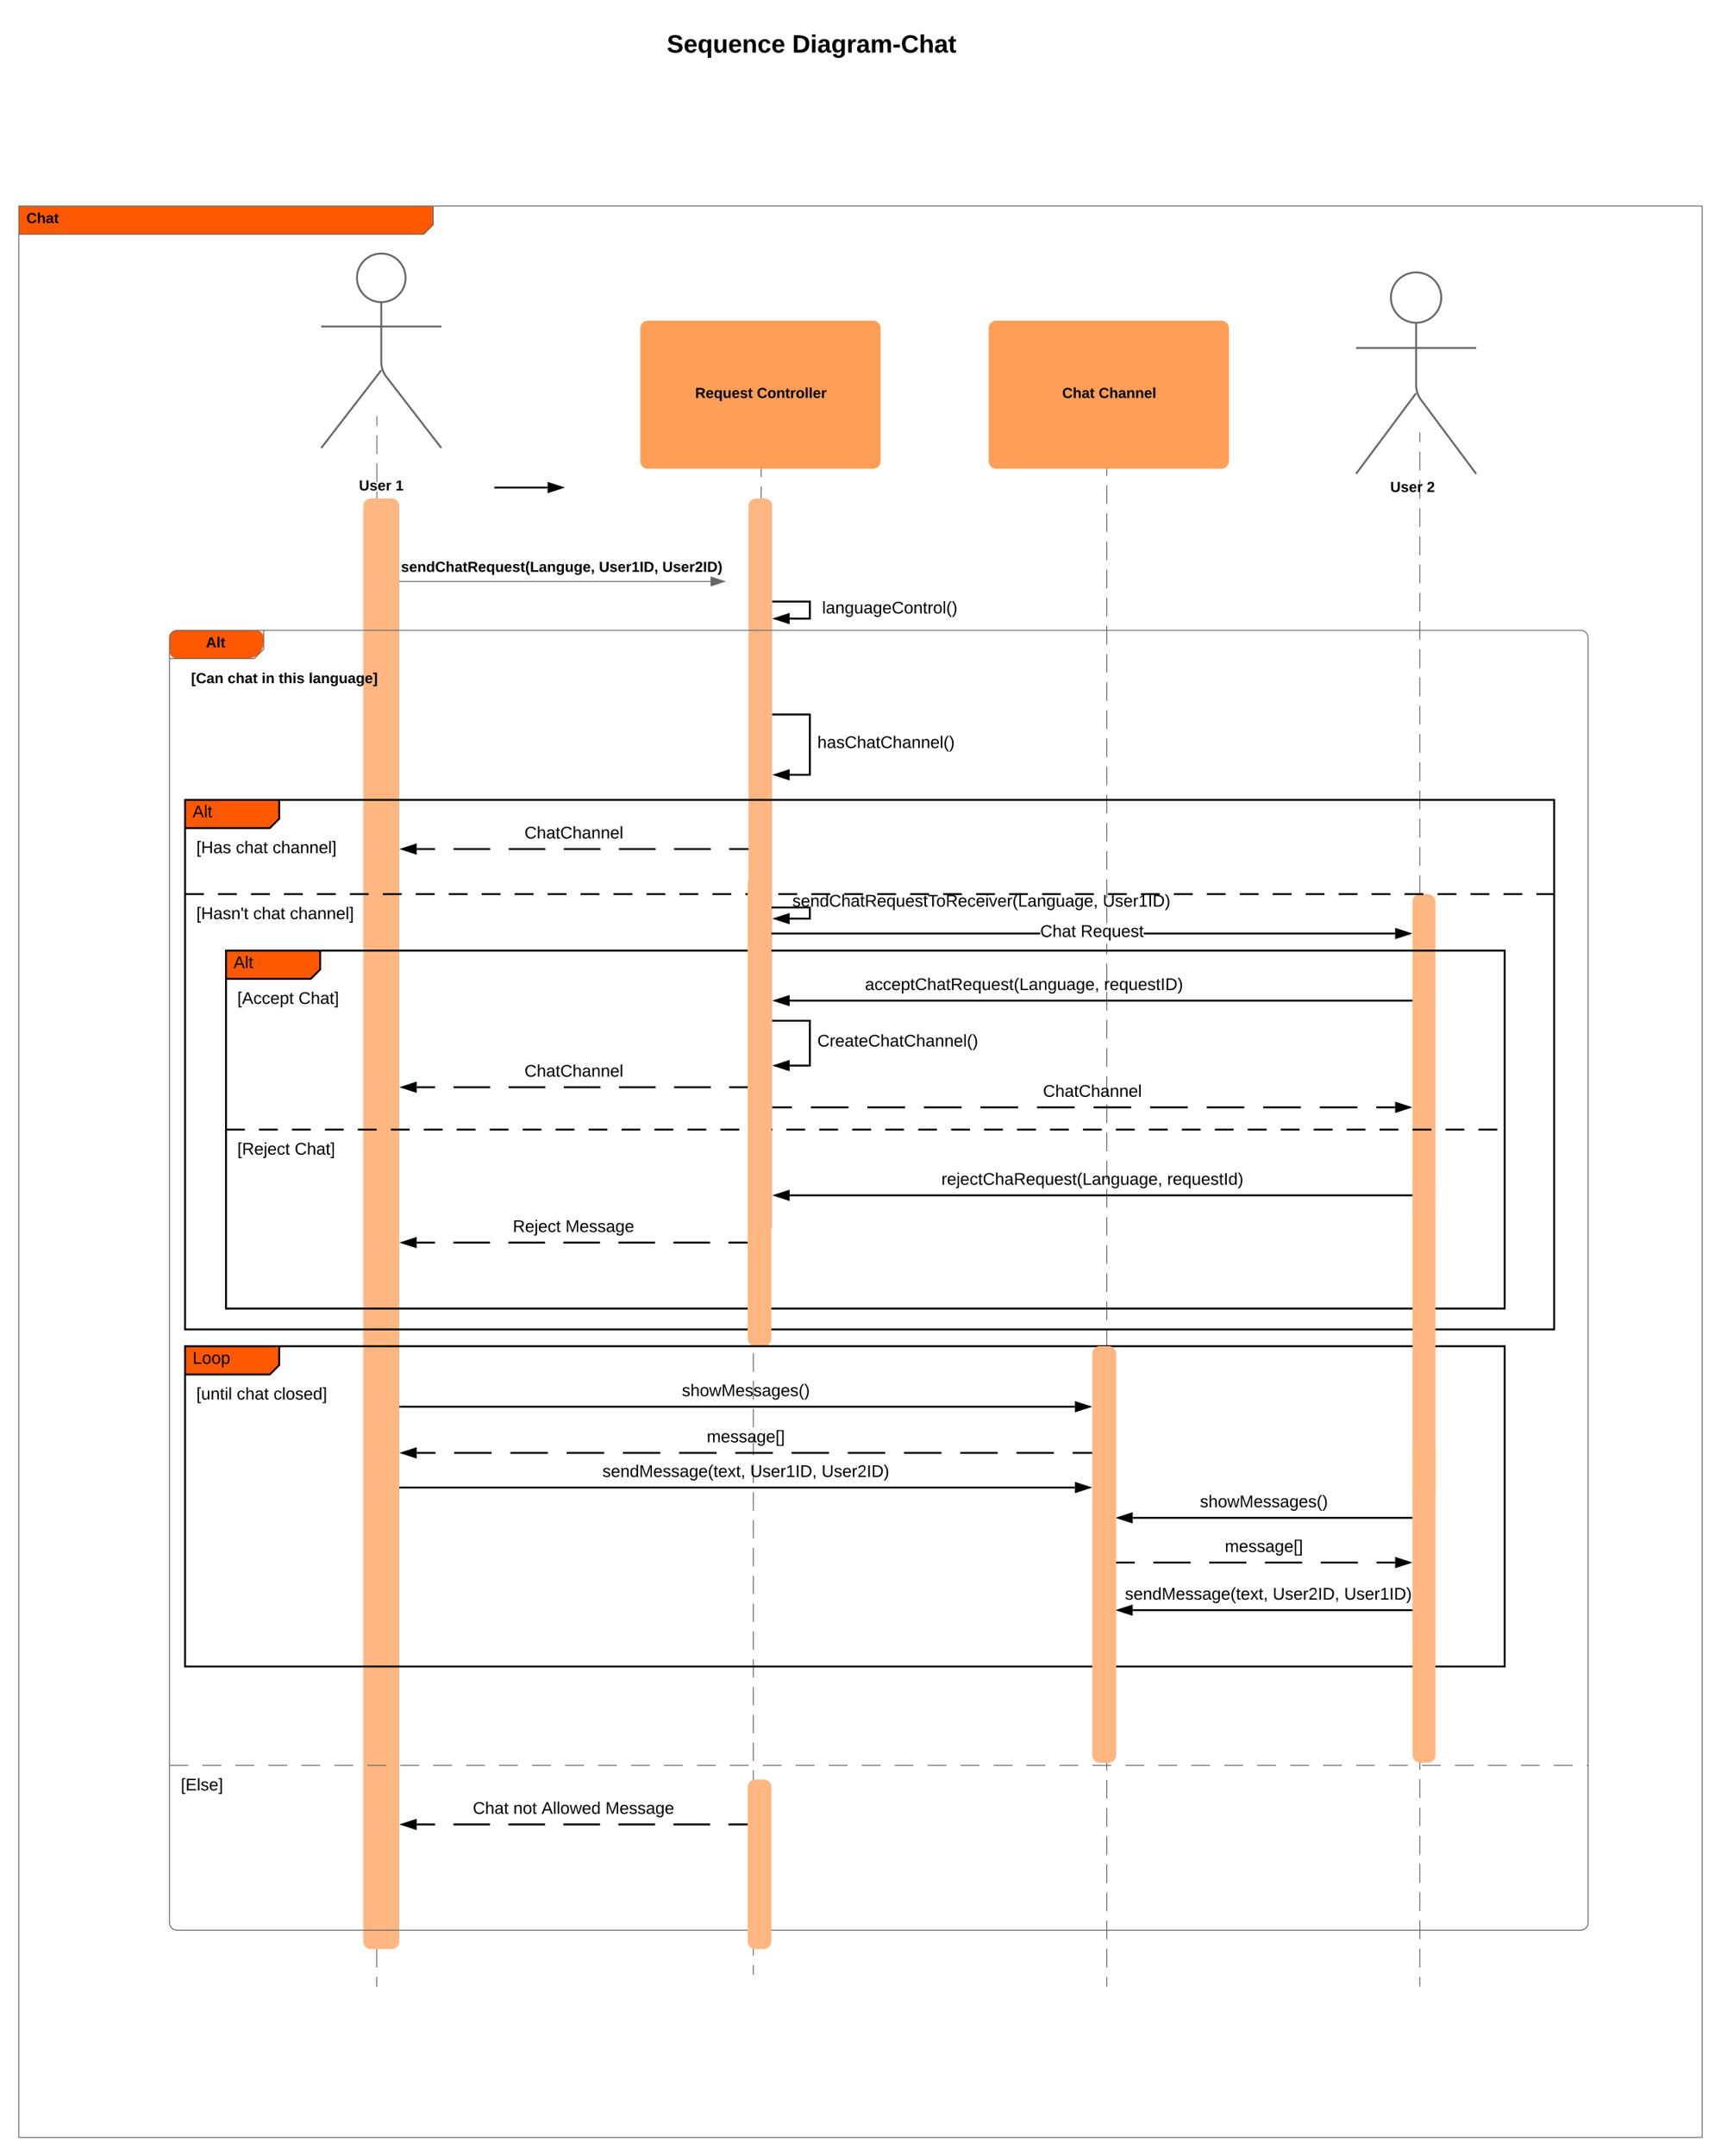 <svg xmlns="http://www.w3.org/2000/svg" xmlns:xlink="http://www.w3.org/1999/xlink" xmlns:lucid="lucid" width="1827.56" height="2289.17"><g transform="translate(-220 369.173)" lucid:page-tab-id="0_0"><path d="M0-1259.2h3676.8v3841.6H0z" fill="#fff"/><path d="M1727.74 90.25V1739.5" fill="none"/><path d="M1727.74 90.25v10m0 10v19.98m0 10v20m0 9.98v20m0 10v20m0 9.98v20m0 10v19.98m0 10v20m0 9.98v20m0 10v19.98m0 10v20m0 9.98v20m0 10v19.98m0 10v20m0 9.98v20m0 10v19.98m0 10v20m0 9.98v20m0 10V640m0 10v19.98m0 10v20m0 10v19.98m0 10v19.98m0 10v20m0 10v19.98m0 10v19.98m0 10v20m0 10v19.98m0 10v19.98m0 10v20m0 9.98v20m0 10v19.98m0 10v20m0 9.98v20m0 10v19.98m0 10v20m0 9.98v20m0 10v19.98m0 10v20m0 9.98v20m0 10v19.98m0 10v20m0 9.98v20m0 10v19.98m0 10v19.98m0 10v20m0 10v19.98m0 10v19.98m0 10v20m0 10v19.98m0 10v19.98m0 10v20m0 10v19.98m0 10v19.98m0 10v20m0 9.98v10M1727.74 90.26v-.5M1727.74 1739.5v.5" stroke="#666" fill="none"/><path d="M1395.75 1739.5h-1v-9.96h1zm0-19.92h-1v-19.92h1zm0-29.88h-1v-19.92h1zm0-29.88h-1v-19.92h1zm0-29.88h-1v-19.92h1zm0-29.88h-1v-19.92h1zm0-29.88h-1v-19.92h1zm0-29.88h-1v-19.92h1zm0-29.88h-1v-19.92h1zm0-29.88h-1v-19.92h1zm0-29.88h-1v-19.92h1zm0-29.88h-1v-19.92h1zm0-29.88h-1v-19.92h1zm0-29.88h-1v-19.92h1zm0-29.88h-1v-19.92h1zm0-29.88h-1v-19.92h1zm0-29.88h-1v-19.92h1zm0-29.88h-1v-19.92h1zm0-29.88h-1v-19.92h1zm0-29.88h-1v-19.92h1zm0-29.88h-1v-19.92h1zm0-29.88h-1v-19.92h1zm0-29.88h-1v-19.92h1zm0-29.88h-1v-19.92h1zm0-29.88h-1v-19.9h1zm0-29.87h-1v-19.92h1zm0-29.88h-1v-19.93h1zm0-29.9h-1v-19.9h1zm0-29.87h-1V892.9h1zm0-29.88h-1v-19.92h1zm0-29.88h-1v-19.92h1zm0-29.88h-1v-19.93h1zm0-29.9h-1v-19.9h1zm0-29.87h-1V743.5h1zm0-29.88h-1v-19.92h1zm0-29.88h-1v-19.92h1zm0-29.88h-1v-19.93h1zm0-29.9h-1v-11.23h1zm0-32.83h-1V594.1h1zm0-26.92h-1v-19.92h1zm0-29.88h-1v-19.92h1zm0-29.88h-1v-19.93h1zm0-29.9h-1v-19.9h1zm0-29.87h-1V444.7h1zm0-29.88h-1v-19.92h1zm0-29.88h-1v-19.92h1zm0-29.88h-1v-19.93h1zm0-29.9h-1v-19.9h1zm0-29.87h-1V295.3h1zm0-29.88h-1v-19.92h1zm0-29.88h-1v-19.92h1zm0-29.88h-1v-19.93h1zm0-29.9h-1v-19.9h1zm0-29.87h-1V145.9h1zm0-29.88h-1v-19.92h1zm0-29.88h-1V96.1h1z" fill="#666"/><path d="M1395.75 96.12h-1v-.5h1zM1395.75 1740h-1v-.5h1z" fill="#666"/><path d="M1028.26 68.35V895.1c0 1.37-1.12 2.5-2.5 2.5h-3.26c-1.38 0-2.5 1.1-2.5 2.5v826.73" fill="none"/><path d="M1028.26 68.35v9.84m0 9.83v19.68m0 9.86v19.68m0 9.84v19.7m0 9.83v19.7m0 9.84v19.68m0 9.84v19.7m0 9.83v19.67m0 9.85v19.68m0 9.84v19.7m0 9.83v19.68m0 9.84v19.68m0 9.84v19.7m0 9.83v19.68m0 9.84v19.7m0 9.83v19.68m0 9.85v19.68m0 9.85v19.7m0 9.83v19.68m0 9.85v19.7m0 9.83v19.7m0 9.83v19.68m0 9.85v19.67m0 9.84v19.7m0 9.84v19.68m0 9.84v19.7m0 9.83v19.67m0 9.85v19.68m0 9.84v9.85l-.73 1.75-1.77.74h-3.26l-1.77.72-.73 1.77v9.83m0 9.84v19.68m0 9.85v19.68m0 9.84v19.7m0 9.83v19.68m0 9.85v19.68m0 9.84v19.7m0 9.83v19.68m0 9.85v19.7m0 9.83v19.7m0 9.83v19.7m0 9.83v19.7m0 9.83v19.68m0 9.85v19.67m0 9.84v19.7m0 9.84v19.68m0 9.85v19.68m0 9.84v19.68m0 9.84v19.68m0 9.85v19.68m0 9.84v19.7m0 9.83v19.68m0 9.84v19.7m0 9.83v19.7m0 9.83v19.68m0 9.84v19.7m0 9.83v19.68m0 9.86v19.68m0 9.84v9.85M1028.26 68.36v-.5M1020 1726.8v.53" stroke="#666" fill="none"/><path d="M620.24 73.17v833.05c0 .06-.06.12-.12.12-.07 0-.12.05-.12.12v833.04" fill="none"/><path d="M620.24 73.17v9.92m0 9.9v19.84m0 9.92v19.84m0 9.9v19.85m0 9.9v19.85m0 9.92v19.83m0 9.92v19.83m0 9.92v19.83m0 9.92v19.83m0 9.92v19.84m0 9.9v19.85m0 9.93v19.83m0 9.92v19.83m0 9.93v19.83m0 9.92v19.83m0 9.93v19.84m0 9.9v19.85m0 9.9v19.85m0 9.92v19.82m0 9.92v19.83m0 9.92v19.82m0 9.92v19.84m0 9.9v19.85m0 9.9v19.85m0 9.92v19.83m0 9.92v19.83m0 9.92v19.83m0 9.92v19.84m0 9.9v9.92l-.04.08-.08.04-.1.03-.02.1v9.9m0 9.92v19.82m0 9.92v19.84m0 9.9v19.85m0 9.9v19.85m0 9.92v19.83m0 9.92v19.83m0 9.92v19.83m0 9.92v19.84m0 9.9v19.84m0 9.9v19.85m0 9.9v19.84m0 9.92v19.83m0 9.9v19.84m0 9.92v19.83m0 9.9v19.85m0 9.9v19.85m0 9.92v19.83m0 9.92v19.83m0 9.92v19.83m0 9.92v19.83m0 9.92v19.84m0 9.9v19.85m0 9.92v19.84m0 9.92v19.83m0 9.93v19.83m0 9.92v19.83m0 9.93v19.84m0 9.9v9.93M620.24 73.2v-.53M620 1739.5v.5" stroke="#666" fill="none"/><path d="M900-20.78c0-4.42 3.58-8 8-8h239.08c4.42 0 8 3.58 8 8v141.24c0 4.42-3.58 8-8 8H908c-4.42 0-8-3.58-8-8z" stroke="#000" stroke-opacity="0" fill="#ff9e56"/><use xlink:href="#a" transform="matrix(1,0,0,1,905,-23.778) translate(53.194 77.111)"/><use xlink:href="#b" transform="matrix(1,0,0,1,905,-23.778) translate(118.701 77.111)"/><path d="M240-150.47h440v20l-10 10H240z" fill="#fe5900"/><path d="M240-150.47h1787.56V1900H240z" stroke="#666" fill="none"/><path d="M680-150.47v20l-10 10H240" stroke="#666" fill="#fe5900"/><use xlink:href="#c" transform="matrix(1,0,0,1,248,-150.467) translate(0 18.111)"/><path d="M653.9-346.67c0-1.38 1.13-2.5 2.5-2.5h850.78c1.38 0 2.5 1.12 2.5 2.5v55.17c0 1.38-1.12 2.5-2.5 2.5H656.4c-1.37 0-2.5-1.12-2.5-2.5z" stroke="#000" stroke-opacity="0" stroke-width="2" fill="#fff" fill-opacity="0"/><use xlink:href="#d" transform="matrix(1,0,0,1,653.907,-349.173) translate(274.259 35.833)"/><use xlink:href="#e" transform="matrix(1,0,0,1,653.907,-349.173) translate(407.37 35.833)"/><path d="M1750.5-53.27c0 14.77-11.97 26.73-26.73 26.73s-26.73-11.96-26.73-26.73c0-14.76 11.97-26.73 26.73-26.73s26.73 11.97 26.73 26.73z" stroke="#666" stroke-width="2" fill-opacity="0"/><path d="M1660-72c0-4.42 3.58-8 8-8h111.54c4.42 0 8 3.58 8 8v197.85c0 4.42-3.58 8-8 8H1668c-4.42 0-8-3.58-8-8z" fill="none"/><path d="M1723.77-26.54V40.3c0 4.43 2.14 10.88 4.78 14.43l59 79.12m-63.78-85.54L1660 133.86M1660 .2h127.54" stroke="#666" stroke-width="2" fill="none"/><path d="M1600 128c0-4.42 3.58-8 8-8h224c4.42 0 8 3.58 8 8v44c0 4.42-3.58 8-8 8h-224c-4.42 0-8-3.58-8-8z" stroke="#000" stroke-opacity="0" fill="#fff" fill-opacity="0"/><use xlink:href="#f" transform="matrix(1,0,0,1,1605,125) translate(91.256 28.111)"/><use xlink:href="#g" transform="matrix(1,0,0,1,1605,125) translate(130.102 28.111)"/><path d="M642.53 248.12h332.04M642.55 248.12h-.52" stroke="#666" fill="none"/><path d="M989.34 248.12l-14.27 4.63v-9.27z" stroke="#666" fill="#666"/><use xlink:href="#h" transform="matrix(1,0,0,1,645.817,225.449) translate(0.005 12.444)"/><use xlink:href="#i" transform="matrix(1,0,0,1,645.817,225.449) translate(210.221 12.444)"/><use xlink:href="#j" transform="matrix(1,0,0,1,645.817,225.449) translate(277.542 12.444)"/><path d="M1014.84 168c0-4.42 3.58-8 8-8h9.16c4.42 0 8 3.58 8 8v764c0 4.42-3.58 8-8 8h-9.16c-4.42 0-8-3.58-8-8zM1720 588c0-4.42 3.58-8 8-8h8.33c4.4 0 8 3.58 8 8v326.15c0 4.42-3.6 8-8 8H1728c-4.42 0-8-3.58-8-8z" stroke="#000" stroke-opacity="0" fill="#ffb781"/><path d="M504.88 126.42c0-4.42 3.58-8 8-8h224c4.42 0 8 3.58 8 8v44c0 4.4-3.58 8-8 8h-224c-4.42 0-8-3.6-8-8z" stroke="#000" stroke-opacity="0" fill="#fff" fill-opacity="0"/><use xlink:href="#f" transform="matrix(1,0,0,1,509.878,123.416) translate(91.256 28.111)"/><use xlink:href="#k" transform="matrix(1,0,0,1,509.878,123.416) translate(130.102 28.111)"/><path d="M605.75 168c0-4.42 3.58-8 8-8H636c4.42 0 8 3.58 8 8v1524c0 4.42-3.58 8-8 8h-22.25c-4.42 0-8-3.58-8-8z" stroke="#000" stroke-opacity="0" fill="#ffb781"/><path d="M1041 269.47h39v18.06h-21.5" stroke="#000" stroke-width="2" fill="none"/><path d="M1041.03 270.47H1040v-2h1.03z"/><path d="M1043.24 287.53l14.26-4.64v9.27z" stroke="#000" stroke-width="2"/><use xlink:href="#l" transform="matrix(1,0,0,1,1088,267.699) translate(0 14.4)"/><use xlink:href="#m" transform="matrix(1,0,0,1,1088,267.699) translate(5 14.4)"/><path d="M1041 389.33h39v64.04h-21.5" stroke="#000" stroke-width="2" fill="none"/><path d="M1041.03 390.33H1040v-2h1.03z"/><path d="M1043.24 453.37l14.26-4.64V458z" stroke="#000" stroke-width="2"/><use xlink:href="#n" transform="matrix(1,0,0,1,1088,410.55) translate(0 14.4)"/><path d="M416.52 480h100v20l-10 10h-90z" fill="#fe5900"/><path d="M516.52 480v20l-10 10h-90" stroke="#000" stroke-width="2" fill="none"/><path d="M416.52 480H1870.4v562.15H416.52zM416.52 580h20m15 0h20m15 0h20m15 0h20m15 0h20m15 0h20m15 0h20m15 0h20m15 0h20m15 0h20m15 0h20m15 0h20m15 0h20m15 0h20m15 0h20m15 0h20m15 0h20m15 0h20m15 0h20m15 0h20m15 0h20m15 0h20m15 0h20m15 0h20m15 0h20m15 0h20m15 0h20m15 0h20m15 0h20m15 0h20m15 0h20m15 0h20m15 0h20m15 0h20m15 0h20m15 0h20m15 0h20m15 0h20m15 0h20m15 0h20m15 0h20m15 0h18.88" stroke="#000" stroke-width="2" fill="none"/><use xlink:href="#o" transform="matrix(1,0,0,1,424.521,480) translate(0 18.6)"/><use xlink:href="#p" transform="matrix(1,0,0,1,428.521,518) translate(0 18.6)"/><use xlink:href="#q" transform="matrix(1,0,0,1,428.521,518) translate(41.95 18.6)"/><use xlink:href="#r" transform="matrix(1,0,0,1,428.521,518) translate(80.95 18.6)"/><use xlink:href="#s" transform="matrix(1,0,0,1,428.521,588) translate(0 18.6)"/><use xlink:href="#t" transform="matrix(1,0,0,1,428.521,588) translate(60.35 18.6)"/><use xlink:href="#u" transform="matrix(1,0,0,1,428.521,588) translate(99.35 18.6)"/><path d="M1013.84 532.18H662.5" fill="none"/><path d="M1013.84 532.18h-19.52m-19.52 0h-39.04m-19.52 0H877.2m-19.5 0h-39.05m-19.52 0H760.1m-19.52 0h-39.04m-19.52 0H662.5" stroke="#000" stroke-width="2" fill="none"/><path d="M1014.84 533.18h-1.03v-2h1.04z"/><path d="M647.24 532.18l14.26-4.63v9.27z" stroke="#000" stroke-width="2"/><use xlink:href="#v" transform="matrix(1,0,0,1,776.994,506.583) translate(0 14.4)"/><path d="M1269.93-20.78c0-4.42 3.58-8 8-8H1517c4.43 0 8 3.58 8 8v141.24c0 4.42-3.57 8-8 8h-239.07c-4.42 0-8-3.58-8-8z" stroke="#000" stroke-opacity="0" fill="#ff9e56"/><use xlink:href="#w" transform="matrix(1,0,0,1,1274.926,-23.778) translate(73.028 77.111)"/><use xlink:href="#x" transform="matrix(1,0,0,1,1274.926,-23.778) translate(111.787 77.111)"/><path d="M1081 607.05h-22.5v-2h20.5v-9.8h-38.84v-2H1081z"/><path d="M1040.2 595.26h-1.04v-2h1.03zM1057.5 610.7l-14.26-4.65 14.26-4.63z"/><path d="M1058.5 612.07l-18.5-6.02 18.5-6zm-12.03-6.02l10.03 3.26v-6.5z"/><use xlink:href="#y" transform="matrix(1,0,0,1,1061.383,578.905) translate(0 14.4)"/><use xlink:href="#z" transform="matrix(1,0,0,1,1061.383,578.905) translate(329.65 14.4)"/><path d="M1719 693.1h-660.5" stroke="#000" stroke-width="2" fill="none"/><path d="M1720 694.1h-1.03v-2h1.03z"/><path d="M1043.24 693.1l14.26-4.64v9.27z" stroke="#000" stroke-width="2"/><use xlink:href="#A" transform="matrix(1,0,0,1,1138.561,667.495) translate(0 14.4)"/><use xlink:href="#B" transform="matrix(1,0,0,1,1138.561,667.495) translate(253.85 14.4)"/><path d="M460 640h100v20l-10 10h-90z" fill="#fe5900"/><path d="M560 640v20l-10 10h-90" stroke="#000" stroke-width="2" fill="none"/><path d="M460 640h1357.86v380H460zM460 830h20m15 0h20m15 0h20m15 0h20m15 0h20m15 0h20m15 0h20m15 0h20m15 0h20m15 0h20m15 0h20m15 0h20m15 0h20m15 0h20m15 0h20m15 0h20m15 0h20m15 0h20m15 0h20m15 0h20m15 0h20m15 0h20m15 0h20m15 0h20m15 0h20m15 0h20m15 0h20m15 0h20m15 0h20m15 0h20m15 0h20m15 0h20m15 0h20m15 0h20m15 0h20m15 0h20m15 0h20m15 0h20m15 0h20" stroke="#000" stroke-width="2" fill="none"/><use xlink:href="#o" transform="matrix(1,0,0,1,468,640) translate(0 18.6)"/><use xlink:href="#C" transform="matrix(1,0,0,1,472,678) translate(0 18.6)"/><use xlink:href="#D" transform="matrix(1,0,0,1,472,678) translate(65 18.6)"/><use xlink:href="#E" transform="matrix(1,0,0,1,472,838) translate(0 18.6)"/><use xlink:href="#F" transform="matrix(1,0,0,1,472,838) translate(60.9 18.6)"/><path d="M1041 714.44h39v47.62h-21.5" stroke="#000" stroke-width="2" fill="none"/><path d="M1041.03 715.44H1040v-2h1.03z"/><path d="M1043.24 762.06l14.26-4.64v9.27z" stroke="#000" stroke-width="2"/><use xlink:href="#G" transform="matrix(1,0,0,1,1088,727.449) translate(0 14.4)"/><path d="M1013.84 785.05H662.52" fill="none"/><path d="M1013.84 785.05h-19.52m-19.52 0h-39.04m-19.52 0H877.2m-19.5 0h-39.05m-19.52 0H760.1m-19.52 0h-39.04m-19.52 0h-19.5" stroke="#000" stroke-width="2" fill="none"/><path d="M1014.84 786.05h-1.03v-2h1.04z"/><path d="M647.24 785.05l14.27-4.64v9.28z" stroke="#000" stroke-width="2"/><use xlink:href="#v" transform="matrix(1,0,0,1,776.994,759.445) translate(0 14.4)"/><path d="M1041 806.4h660.5" fill="none"/><path d="M1041 806.4h20.02m20 0h40.04m20.02 0h40.03m20.02 0h40.03m20.02 0h40.03m20 0h40.04m20.02 0h40.03m20 0h40.03m20.02 0h40.03m20 0h40.04m20.02 0h40.03m20 0h20.03" stroke="#000" stroke-width="2" fill="none"/><path d="M1041.03 807.4H1040v-2h1.03z"/><path d="M1716.76 806.4l-14.26 4.63v-9.27z" stroke="#000" stroke-width="2"/><use xlink:href="#v" transform="matrix(1,0,0,1,1327.575,780.791) translate(0 14.4)"/><path d="M1014 568c0-4.42 3.58-8 8-8h9.16c4.42 0 8 3.58 8 8v484c0 4.42-3.58 8-8 8H1022c-4.42 0-8-3.58-8-8zM1720 888c0-4.42 3.58-8 8-8h8.33c4.4 0 8 3.58 8 8v326.15c0 4.42-3.6 8-8 8H1728c-4.42 0-8-3.58-8-8z" stroke="#000" stroke-opacity="0" fill="#ffb781"/><path d="M1719 899.82h-660.5" stroke="#000" stroke-width="2" fill="none"/><path d="M1720 900.82h-1.03v-2h1.03z"/><path d="M1043.24 899.82l14.26-4.63v9.26z" stroke="#000" stroke-width="2"/><use xlink:href="#H" transform="matrix(1,0,0,1,1219.675,874.221) translate(0 14.4)"/><use xlink:href="#I" transform="matrix(1,0,0,1,1219.675,874.221) translate(239.75 14.4)"/><path d="M1013 950H662.5" fill="none"/><path d="M1013 950h-19.47m-19.48 0H935.1m-19.46 0H876.7m-19.48 0h-38.94m-19.47 0h-38.94m-19.47 0h-38.95m-19.47 0H662.5" stroke="#000" stroke-width="2" fill="none"/><path d="M1014 951h-1.03v-2h1.03z"/><path d="M647.24 950l14.26-4.64v9.28z" stroke="#000" stroke-width="2"/><use xlink:href="#J" transform="matrix(1,0,0,1,764.576,924.4) translate(0 14.4)"/><use xlink:href="#K" transform="matrix(1,0,0,1,764.576,924.4) translate(55.9 14.4)"/><path d="M645 1124.22h716.5" stroke="#000" stroke-width="2" fill="none"/><path d="M645.03 1125.22H644v-2h1.03z"/><path d="M1376.76 1124.22l-14.26 4.64v-9.27z" stroke="#000" stroke-width="2"/><use xlink:href="#L" transform="matrix(1,0,0,1,944.101,1098.624) translate(0 14.4)"/><path d="M1379 1173.24H662.5" fill="none"/><path d="M1379 1173.24h-19.9m-19.9 0h-39.8m-19.9 0h-39.82m-19.9 0h-39.8m-19.9 0h-39.8m-19.92 0h-39.8m-19.9 0h-39.8m-19.9 0h-39.82m-19.9 0h-39.8m-19.9 0h-39.8m-19.92 0h-39.8m-19.9 0h-39.8m-19.9 0H662.5M1378.97 1173.24h1.03" stroke="#000" stroke-width="2" fill="none"/><path d="M647.24 1173.24l14.26-4.63v9.28z" stroke="#000" stroke-width="2"/><use xlink:href="#M" transform="matrix(1,0,0,1,970.526,1147.641) translate(0 14.4)"/><path d="M645 1210h716.5" stroke="#000" stroke-width="2" fill="none"/><path d="M645.03 1211H644v-2h1.03z"/><path d="M1376.76 1210l-14.26 4.64v-9.27z" stroke="#000" stroke-width="2"/><use xlink:href="#N" transform="matrix(1,0,0,1,859.726,1184.403) translate(0 14.4)"/><use xlink:href="#O" transform="matrix(1,0,0,1,859.726,1184.403) translate(156.9 14.4)"/><use xlink:href="#P" transform="matrix(1,0,0,1,859.726,1184.403) translate(232.75 14.4)"/><path d="M416.52 1060h100v20l-10 10h-90z" fill="#fe5900"/><path d="M416.52 1060h1401.34v340H416.52z" stroke="#000" stroke-width="2" fill="none"/><path d="M516.52 1060v20l-10 10h-90" stroke="#000" stroke-width="2" fill="#fe5900"/><use xlink:href="#Q" transform="matrix(1,0,0,1,424.521,1060) translate(0 18.6)"/><use xlink:href="#R" transform="matrix(1,0,0,1,428.521,1098) translate(0 18.6)"/><use xlink:href="#q" transform="matrix(1,0,0,1,428.521,1098) translate(42.9 18.6)"/><use xlink:href="#S" transform="matrix(1,0,0,1,428.521,1098) translate(81.9 18.6)"/><path d="M1720 1045.85c0-4.42 3.58-8 8-8h8.33c4.4 0 8 3.58 8 8V1372c0 4.42-3.6 8-8 8H1728c-4.42 0-8-3.58-8-8z" stroke="#000" stroke-opacity="0" fill="#ffb781"/><path d="M400 308c0-4.42 3.58-8 8-8h84c4.42 0 8 3.58 8 8v4.93c0 3.9-2.24 9.3-5 12.07-2.76 2.76-8.17 5-12.07 5H408c-4.42 0-8-3.58-8-8z" fill="#fe5900"/><path d="M500 300v20l-10 10h-90" stroke="#666" fill="none"/><path d="M400 308c0-4.42 3.58-8 8-8h1490.42c4.4 0 8 3.58 8 8v1364c0 4.42-3.6 8-8 8H408c-4.42 0-8-3.58-8-8zM400 1505h20m15 0h20m15 0h20m15 0h20m15 0h20m15 0h20m15 0h20m15 0h20m15 0h20m15 0h20m15 0h20m15 0h20m15 0h20m15 0h20m15 0h20m15 0h20m15 0h20m15 0h20m15 0h20m15 0h20m15 0h20m15 0h20m15 0h20m15 0h20m15 0h20m15 0h20m15 0h20m15 0h20m15 0h20m15 0h20m15 0h20m15 0h20m15 0h20m15 0h20m15 0h20m15 0h20m15 0h20m15 0h20m15 0h20m15 0h20m15 0h20m15 0h20m15 0h20m15 0h1.42" stroke="#666" fill="none"/><use xlink:href="#T" transform="matrix(1,0,0,1,408,300) translate(30.673 18.111)"/><use xlink:href="#U" transform="matrix(1,0,0,1,412,338) translate(10.898 18.111)"/><use xlink:href="#V" transform="matrix(1,0,0,1,412,338) translate(49.657 18.111)"/><use xlink:href="#W" transform="matrix(1,0,0,1,412,338) translate(85.867 18.111)"/><use xlink:href="#X" transform="matrix(1,0,0,1,412,338) translate(103.972 18.111)"/><use xlink:href="#Y" transform="matrix(1,0,0,1,412,338) translate(135.861 18.111)"/><use xlink:href="#Z" transform="matrix(1,0,0,1,412,1513) translate(0 18.6)"/><path d="M1719 1242.17h-296.17" stroke="#000" stroke-width="2" fill="none"/><path d="M1720 1243.17h-1.03v-2h1.03z"/><path d="M1407.56 1242.17l14.27-4.64v9.28z" stroke="#000" stroke-width="2"/><use xlink:href="#L" transform="matrix(1,0,0,1,1494.263,1216.57) translate(0 14.4)"/><path d="M1405.33 1289.65h296.17" fill="none"/><path d="M1405.33 1289.65h19.74m19.75 0h39.5m19.73 0h39.5m19.73 0h39.5m19.74 0h39.5m19.73 0h19.75M1405.35 1289.65h-1.02" stroke="#000" stroke-width="2" fill="none"/><path d="M1716.76 1289.65l-14.26 4.64V1285z" stroke="#000" stroke-width="2"/><g><use xlink:href="#M" transform="matrix(1,0,0,1,1520.688,1264.055) translate(0 14.4)"/></g><path d="M1719 1340.2h-296.17" stroke="#000" stroke-width="2" fill="none"/><path d="M1720 1341.2h-1.03v-2h1.03z"/><path d="M1407.56 1340.2l14.27-4.63v9.27z" stroke="#000" stroke-width="2"/><g><use xlink:href="#N" transform="matrix(1,0,0,1,1414.637,1314.603) translate(0 14.4)"/><use xlink:href="#aa" transform="matrix(1,0,0,1,1414.637,1314.603) translate(156.9 14.4)"/><use xlink:href="#z" transform="matrix(1,0,0,1,1414.637,1314.603) translate(232.75 14.4)"/></g><path d="M1720 1168c0-4.42 3.58-8 8-8h8.33c4.4 0 8 3.58 8 8v326.15c0 4.42-3.6 8-8 8H1728c-4.42 0-8-3.58-8-8zM1014 1528c0-4.42 3.58-8 8-8h9.16c4.42 0 8 3.58 8 8v164c0 4.42-3.58 8-8 8H1022c-4.42 0-8-3.58-8-8zM1380 1068c0-4.42 3.58-8 8-8h9.16c4.42 0 8 3.58 8 8v426.15c0 4.42-3.58 8-8 8H1388c-4.42 0-8-3.58-8-8z" stroke="#000" stroke-opacity="0" fill="#ffb781"/><path d="M1013 1567.67H662.5" fill="none"/><path d="M1013 1567.67h-19.47m-19.48 0H935.1m-19.46 0H876.7m-19.48 0h-38.94m-19.47 0h-38.94m-19.47 0h-38.95m-19.47 0H662.5" stroke="#000" stroke-width="2" fill="none"/><path d="M1014 1568.67h-1.03v-2h1.03z"/><path d="M647.24 1567.67l14.27-4.64v9.28z" stroke="#000" stroke-width="2"/><g><use xlink:href="#ab" transform="matrix(1,0,0,1,722.126,1542.07) translate(0 14.4)"/><use xlink:href="#ac" transform="matrix(1,0,0,1,722.126,1542.07) translate(42.95 14.4)"/><use xlink:href="#ad" transform="matrix(1,0,0,1,722.126,1542.07) translate(72.95 14.4)"/><use xlink:href="#K" transform="matrix(1,0,0,1,722.126,1542.07) translate(140.8 14.4)"/></g><path d="M650.7-74.2c0 14.26-11.57 25.8-25.82 25.8-14.26 0-25.8-11.54-25.8-25.8 0-14.25 11.54-25.8 25.8-25.8 14.25 0 25.8 11.55 25.8 25.8z" stroke="#666" stroke-width="2" fill-opacity="0"/><path d="M561.1-92c0-4.42 3.6-8 8-8h111.55c4.42 0 8 3.58 8 8V98.46c0 4.42-3.58 8-8 8H569.1c-4.4 0-8-3.58-8-8z" fill="none"/><path d="M624.88-48.4v64.27c0 4.42 2.2 10.84 4.9 14.34l58.87 76.26m-63.77-82.6l-63.77 82.6m0-129.04h127.55" stroke="#666" stroke-width="2" fill="none"/><path d="M745.88 148.42h55.62" stroke="#000" stroke-width="2" fill="none"/><path d="M745.9 149.42h-1.02v-2h1.02z"/><path d="M816.76 148.42l-14.26 4.63v-9.27z" stroke="#000" stroke-width="2"/><path d="M1324.63 622.87h-284.47v-2h284.47zm376.87 0h-266.97v-2h266.97z"/><path d="M1040.2 622.87h-1.04v-2h1.03zM1716.76 621.87l-14.26 4.63v-9.27z"/><path d="M1720 621.87l-18.5 6v-12.02zm-16.5 3.25l10.03-3.25-10.03-3.26z"/><g><use xlink:href="#ab" transform="matrix(1,0,0,1,1324.631,611.065) translate(0 14.4)"/><use xlink:href="#ae" transform="matrix(1,0,0,1,1324.631,611.065) translate(42.95 14.4)"/></g><path d="M1380 1068c0-4.42 3.58-8 8-8h9.16c4.42 0 8 3.58 8 8v426.15c0 4.42-3.58 8-8 8H1388c-4.42 0-8-3.58-8-8z" stroke="#000" stroke-opacity="0" fill="#ffb781"/><defs><path d="M240-174c0 40-23 61-54 70L253 0h-59l-57-94H76V0H24v-248c93 4 217-23 216 74zM76-134c48-2 112 12 112-38 0-48-66-32-112-35v73" id="af"/><path d="M185-48c-13 30-37 53-82 52C43 2 14-33 14-96s30-98 90-98c62 0 83 45 84 108H66c0 31 8 55 39 56 18 0 30-7 34-22zm-45-69c5-46-57-63-70-21-2 6-4 13-4 21h74" id="ag"/><path d="M84 4C32 4 15-41 15-95c0-55 18-99 73-99 29 0 47 12 58 34l2-30h48l-1 265h-49V-32C136-9 114 4 84 4zm21-34c32 0 41-29 41-66 0-36-9-64-40-64-33 0-39 30-40 65 0 43 13 65 39 65" id="ah"/><path d="M85 4C-2 5 27-109 22-190h50c7 57-23 150 33 157 60-5 35-97 40-157h50l1 190h-47c-2-12 1-28-3-38-12 25-28 42-61 42" id="ai"/><path d="M137-138c1-29-70-34-71-4 15 46 118 7 119 86 1 83-164 76-172 9l43-7c4 19 20 25 44 25 33 8 57-30 24-41C81-84 22-81 20-136c-2-80 154-74 161-7" id="aj"/><path d="M115-3C79 11 28 4 28-45v-112H4v-33h27l15-45h31v45h36v33H77v99c-1 23 16 31 38 25v30" id="ak"/><g id="a"><use transform="matrix(0.043,0,0,0.043,0,0)" xlink:href="#af"/><use transform="matrix(0.043,0,0,0.043,11.191,0)" xlink:href="#ag"/><use transform="matrix(0.043,0,0,0.043,19.833,0)" xlink:href="#ah"/><use transform="matrix(0.043,0,0,0.043,29.296,0)" xlink:href="#ai"/><use transform="matrix(0.043,0,0,0.043,38.759,0)" xlink:href="#ag"/><use transform="matrix(0.043,0,0,0.043,47.401,0)" xlink:href="#aj"/><use transform="matrix(0.043,0,0,0.043,56.043,0)" xlink:href="#ak"/></g><path d="M67-125c0 53 21 87 73 88 37 1 54-22 65-47l45 17C233-25 199 4 140 4 58 4 20-42 15-125 8-235 124-281 211-232c18 10 29 29 36 50l-46 12c-8-25-30-41-62-41-52 0-71 34-72 86" id="al"/><path d="M110-194c64 0 96 36 96 99 0 64-35 99-97 99-61 0-95-36-95-99 0-62 34-99 96-99zm-1 164c35 0 45-28 45-65 0-40-10-65-43-65-34 0-45 26-45 65 0 36 10 65 43 65" id="am"/><path d="M135-194c87-1 58 113 63 194h-50c-7-57 23-157-34-157-59 0-34 97-39 157H25l-1-190h47c2 12-1 28 3 38 12-26 28-41 61-42" id="an"/><path d="M135-150c-39-12-60 13-60 57V0H25l-1-190h47c2 13-1 29 3 40 6-28 27-53 61-41v41" id="ao"/><path d="M25 0v-261h50V0H25" id="ap"/><g id="b"><use transform="matrix(0.043,0,0,0.043,0,0)" xlink:href="#al"/><use transform="matrix(0.043,0,0,0.043,11.191,0)" xlink:href="#am"/><use transform="matrix(0.043,0,0,0.043,20.654,0)" xlink:href="#an"/><use transform="matrix(0.043,0,0,0.043,30.117,0)" xlink:href="#ak"/><use transform="matrix(0.043,0,0,0.043,35.259,0)" xlink:href="#ao"/><use transform="matrix(0.043,0,0,0.043,41.309,0)" xlink:href="#am"/><use transform="matrix(0.043,0,0,0.043,50.772,0)" xlink:href="#ap"/><use transform="matrix(0.043,0,0,0.043,55.093,0)" xlink:href="#ap"/><use transform="matrix(0.043,0,0,0.043,59.414,0)" xlink:href="#ag"/><use transform="matrix(0.043,0,0,0.043,68.056,0)" xlink:href="#ao"/></g><path d="M114-157C55-157 80-60 75 0H25v-261h50l-1 109c12-26 28-41 61-42 86-1 58 113 63 194h-50c-7-57 23-157-34-157" id="aq"/><path d="M133-34C117-15 103 5 69 4 32 3 11-16 11-54c-1-60 55-63 116-61 1-26-3-47-28-47-18 1-26 9-28 27l-52-2c7-38 36-58 82-57s74 22 75 68l1 82c-1 14 12 18 25 15v27c-30 8-71 5-69-32zm-48 3c29 0 43-24 42-57-32 0-66-3-65 30 0 17 8 27 23 27" id="ar"/><g id="c"><use transform="matrix(0.043,0,0,0.043,0,0)" xlink:href="#al"/><use transform="matrix(0.043,0,0,0.043,11.191,0)" xlink:href="#aq"/><use transform="matrix(0.043,0,0,0.043,20.654,0)" xlink:href="#ar"/><use transform="matrix(0.043,0,0,0.043,29.296,0)" xlink:href="#ak"/></g><path d="M169-182c-1-43-94-46-97-3 18 66 151 10 154 114 3 95-165 93-204 36-6-8-10-19-12-30l50-8c3 46 112 56 116 5-17-69-150-10-154-114-4-87 153-88 188-35 5 8 8 18 10 28" id="as"/><path d="M190-63c-7 42-38 67-86 67-59 0-84-38-90-98-12-110 154-137 174-36l-49 2c-2-19-15-32-35-32-30 0-35 28-38 64-6 74 65 87 74 30" id="at"/><g id="d"><use transform="matrix(0.074,0,0,0.074,0,0)" xlink:href="#as"/><use transform="matrix(0.074,0,0,0.074,17.778,0)" xlink:href="#ag"/><use transform="matrix(0.074,0,0,0.074,32.593,0)" xlink:href="#ah"/><use transform="matrix(0.074,0,0,0.074,48.815,0)" xlink:href="#ai"/><use transform="matrix(0.074,0,0,0.074,65.037,0)" xlink:href="#ag"/><use transform="matrix(0.074,0,0,0.074,79.852,0)" xlink:href="#an"/><use transform="matrix(0.074,0,0,0.074,96.074,0)" xlink:href="#at"/><use transform="matrix(0.074,0,0,0.074,110.889,0)" xlink:href="#ag"/></g><path d="M24-248c120-7 223 5 221 122C244-46 201 0 124 0H24v-248zM76-40c74 7 117-18 117-86 0-67-45-88-117-82v168" id="au"/><path d="M25-224v-37h50v37H25zM25 0v-190h50V0H25" id="av"/><path d="M195-6C206 82 75 100 31 46c-4-6-6-13-8-21l49-6c3 16 16 24 34 25 40 0 42-37 40-79-11 22-30 35-61 35-53 0-70-43-70-97 0-56 18-96 73-97 30 0 46 14 59 34l2-30h47zm-90-29c32 0 41-27 41-63 0-35-9-62-40-62-32 0-39 29-40 63 0 36 9 62 39 62" id="aw"/><path d="M220-157c-53 9-28 100-34 157h-49v-107c1-27-5-49-29-50C55-147 81-57 75 0H25l-1-190h47c2 12-1 28 3 38 10-53 101-56 108 0 13-22 24-43 59-42 82 1 51 116 57 194h-49v-107c-1-25-5-48-29-50" id="ax"/><path d="M14-72v-43h91v43H14" id="ay"/><g id="e"><use transform="matrix(0.074,0,0,0.074,0,0)" xlink:href="#au"/><use transform="matrix(0.074,0,0,0.074,19.185,0)" xlink:href="#av"/><use transform="matrix(0.074,0,0,0.074,26.593,0)" xlink:href="#ar"/><use transform="matrix(0.074,0,0,0.074,41.407,0)" xlink:href="#aw"/><use transform="matrix(0.074,0,0,0.074,57.63,0)" xlink:href="#ao"/><use transform="matrix(0.074,0,0,0.074,68,0)" xlink:href="#ar"/><use transform="matrix(0.074,0,0,0.074,82.815,0)" xlink:href="#ax"/><use transform="matrix(0.074,0,0,0.074,106.519,0)" xlink:href="#ay"/><use transform="matrix(0.074,0,0,0.074,115.333,0)" xlink:href="#al"/><use transform="matrix(0.074,0,0,0.074,134.519,0)" xlink:href="#aq"/><use transform="matrix(0.074,0,0,0.074,150.741,0)" xlink:href="#ar"/><use transform="matrix(0.074,0,0,0.074,165.556,0)" xlink:href="#ak"/></g><path d="M238-95c0 69-44 99-111 99C63 4 22-25 22-93v-155h51v151c-1 38 19 59 55 60 90 1 49-130 58-211h52v153" id="az"/><g id="f"><use transform="matrix(0.043,0,0,0.043,0,0)" xlink:href="#az"/><use transform="matrix(0.043,0,0,0.043,11.191,0)" xlink:href="#aj"/><use transform="matrix(0.043,0,0,0.043,19.833,0)" xlink:href="#ag"/><use transform="matrix(0.043,0,0,0.043,28.475,0)" xlink:href="#ao"/></g><path d="M182-182c0 78-84 86-111 141h115V0H12c-6-101 99-100 120-180 1-22-12-31-33-32-23 0-32 14-35 34l-49-3c5-45 32-70 84-70 51 0 83 22 83 69" id="aA"/><use transform="matrix(0.043,0,0,0.043,0,0)" xlink:href="#aA" id="g"/><path d="M88-194c31-1 46 15 58 34l-1-101h50l1 261h-48c-2-10 0-23-3-31C134-8 116 4 84 4 32 4 16-41 15-95c0-56 19-97 73-99zm17 164c33 0 40-30 41-66 1-37-9-64-41-64s-38 30-39 65c0 43 13 65 39 65" id="aB"/><path d="M67-93c0 74 22 123 53 168H70C40 30 18-18 18-93s22-123 52-168h50c-32 44-53 94-53 168" id="aC"/><path d="M24 0v-248h52v208h133V0H24" id="aD"/><path d="M76-54c-1 42 2 86-19 110H24C36 42 46 24 48 0H25v-54h51" id="aE"/><g id="h"><use transform="matrix(0.043,0,0,0.043,0,0)" xlink:href="#aj"/><use transform="matrix(0.043,0,0,0.043,8.642,0)" xlink:href="#ag"/><use transform="matrix(0.043,0,0,0.043,17.284,0)" xlink:href="#an"/><use transform="matrix(0.043,0,0,0.043,26.747,0)" xlink:href="#aB"/><use transform="matrix(0.043,0,0,0.043,36.21,0)" xlink:href="#al"/><use transform="matrix(0.043,0,0,0.043,47.401,0)" xlink:href="#aq"/><use transform="matrix(0.043,0,0,0.043,56.864,0)" xlink:href="#ar"/><use transform="matrix(0.043,0,0,0.043,65.506,0)" xlink:href="#ak"/><use transform="matrix(0.043,0,0,0.043,70.648,0)" xlink:href="#af"/><use transform="matrix(0.043,0,0,0.043,81.84,0)" xlink:href="#ag"/><use transform="matrix(0.043,0,0,0.043,90.481,0)" xlink:href="#ah"/><use transform="matrix(0.043,0,0,0.043,99.944,0)" xlink:href="#ai"/><use transform="matrix(0.043,0,0,0.043,109.407,0)" xlink:href="#ag"/><use transform="matrix(0.043,0,0,0.043,118.049,0)" xlink:href="#aj"/><use transform="matrix(0.043,0,0,0.043,126.691,0)" xlink:href="#ak"/><use transform="matrix(0.043,0,0,0.043,131.833,0)" xlink:href="#aC"/><use transform="matrix(0.043,0,0,0.043,136.975,0)" xlink:href="#aD"/><use transform="matrix(0.043,0,0,0.043,146.438,0)" xlink:href="#ar"/><use transform="matrix(0.043,0,0,0.043,155.08,0)" xlink:href="#an"/><use transform="matrix(0.043,0,0,0.043,164.543,0)" xlink:href="#aw"/><use transform="matrix(0.043,0,0,0.043,174.006,0)" xlink:href="#ai"/><use transform="matrix(0.043,0,0,0.043,183.469,0)" xlink:href="#aw"/><use transform="matrix(0.043,0,0,0.043,192.932,0)" xlink:href="#ag"/><use transform="matrix(0.043,0,0,0.043,201.574,0)" xlink:href="#aE"/></g><path d="M23 0v-37h61v-169l-59 37v-38l62-41h46v211h57V0H23" id="aF"/><path d="M24 0v-248h52V0H24" id="aG"/><g id="i"><use transform="matrix(0.043,0,0,0.043,0,0)" xlink:href="#az"/><use transform="matrix(0.043,0,0,0.043,11.191,0)" xlink:href="#aj"/><use transform="matrix(0.043,0,0,0.043,19.833,0)" xlink:href="#ag"/><use transform="matrix(0.043,0,0,0.043,28.475,0)" xlink:href="#ao"/><use transform="matrix(0.043,0,0,0.043,34.525,0)" xlink:href="#aF"/><use transform="matrix(0.043,0,0,0.043,43.167,0)" xlink:href="#aG"/><use transform="matrix(0.043,0,0,0.043,47.488,0)" xlink:href="#au"/><use transform="matrix(0.043,0,0,0.043,58.679,0)" xlink:href="#aE"/></g><path d="M102-93c0 74-22 123-52 168H0C30 29 54-18 53-93c0-74-22-123-53-168h50c30 45 52 94 52 168" id="aH"/><g id="j"><use transform="matrix(0.043,0,0,0.043,0,0)" xlink:href="#az"/><use transform="matrix(0.043,0,0,0.043,11.191,0)" xlink:href="#aj"/><use transform="matrix(0.043,0,0,0.043,19.833,0)" xlink:href="#ag"/><use transform="matrix(0.043,0,0,0.043,28.475,0)" xlink:href="#ao"/><use transform="matrix(0.043,0,0,0.043,34.525,0)" xlink:href="#aA"/><use transform="matrix(0.043,0,0,0.043,43.167,0)" xlink:href="#aG"/><use transform="matrix(0.043,0,0,0.043,47.488,0)" xlink:href="#au"/><use transform="matrix(0.043,0,0,0.043,58.679,0)" xlink:href="#aH"/></g><use transform="matrix(0.043,0,0,0.043,0,0)" xlink:href="#aF" id="k"/><path d="M24 0v-261h32V0H24" id="aI"/><path d="M141-36C126-15 110 5 73 4 37 3 15-17 15-53c-1-64 63-63 125-63 3-35-9-54-41-54-24 1-41 7-42 31l-33-3c5-37 33-52 76-52 45 0 72 20 72 64v82c-1 20 7 32 28 27v20c-31 9-61-2-59-35zM48-53c0 20 12 33 32 33 41-3 63-29 60-74-43 2-92-5-92 41" id="aJ"/><path d="M117-194c89-4 53 116 60 194h-32v-121c0-31-8-49-39-48C34-167 62-67 57 0H25l-1-190h30c1 10-1 24 2 32 11-22 29-35 61-36" id="aK"/><path d="M177-190C167-65 218 103 67 71c-23-6-38-20-44-43l32-5c15 47 100 32 89-28v-30C133-14 115 1 83 1 29 1 15-40 15-95c0-56 16-97 71-98 29-1 48 16 59 35 1-10 0-23 2-32h30zM94-22c36 0 50-32 50-73 0-42-14-75-50-75-39 0-46 34-46 75s6 73 46 73" id="aL"/><path d="M84 4C-5 8 30-112 23-190h32v120c0 31 7 50 39 49 72-2 45-101 50-169h31l1 190h-30c-1-10 1-25-2-33-11 22-28 36-60 37" id="aM"/><path d="M100-194c63 0 86 42 84 106H49c0 40 14 67 53 68 26 1 43-12 49-29l28 8c-11 28-37 45-77 45C44 4 14-33 15-96c1-61 26-98 85-98zm52 81c6-60-76-77-97-28-3 7-6 17-6 28h103" id="aN"/><path d="M212-179c-10-28-35-45-73-45-59 0-87 40-87 99 0 60 29 101 89 101 43 0 62-24 78-52l27 14C228-24 195 4 139 4 59 4 22-46 18-125c-6-104 99-153 187-111 19 9 31 26 39 46" id="aO"/><path d="M100-194c62-1 85 37 85 99 1 63-27 99-86 99S16-35 15-95c0-66 28-99 85-99zM99-20c44 1 53-31 53-75 0-43-8-75-51-75s-53 32-53 75 10 74 51 75" id="aP"/><path d="M59-47c-2 24 18 29 38 22v24C64 9 27 4 27-40v-127H5v-23h24l9-43h21v43h35v23H59v120" id="aQ"/><path d="M114-163C36-179 61-72 57 0H25l-1-190h30c1 12-1 29 2 39 6-27 23-49 58-41v29" id="aR"/><path d="M87 75C49 33 22-17 22-94c0-76 28-126 65-167h31c-38 41-64 92-64 168S80 34 118 75H87" id="aS"/><path d="M33-261c38 41 65 92 65 168S71 34 33 75H2C39 34 66-17 66-93S39-220 2-261h31" id="aT"/><g id="m"><use transform="matrix(0.05,0,0,0.05,0,0)" xlink:href="#aI"/><use transform="matrix(0.05,0,0,0.05,3.95,0)" xlink:href="#aJ"/><use transform="matrix(0.05,0,0,0.05,13.95,0)" xlink:href="#aK"/><use transform="matrix(0.05,0,0,0.05,23.95,0)" xlink:href="#aL"/><use transform="matrix(0.05,0,0,0.05,33.95,0)" xlink:href="#aM"/><use transform="matrix(0.05,0,0,0.05,43.95,0)" xlink:href="#aJ"/><use transform="matrix(0.05,0,0,0.05,53.95,0)" xlink:href="#aL"/><use transform="matrix(0.05,0,0,0.05,63.95,0)" xlink:href="#aN"/><use transform="matrix(0.05,0,0,0.05,73.95,0)" xlink:href="#aO"/><use transform="matrix(0.05,0,0,0.05,86.9,0)" xlink:href="#aP"/><use transform="matrix(0.05,0,0,0.05,96.9,0)" xlink:href="#aK"/><use transform="matrix(0.05,0,0,0.05,106.9,0)" xlink:href="#aQ"/><use transform="matrix(0.05,0,0,0.05,111.9,0)" xlink:href="#aR"/><use transform="matrix(0.05,0,0,0.05,117.85,0)" xlink:href="#aP"/><use transform="matrix(0.05,0,0,0.05,127.85,0)" xlink:href="#aI"/><use transform="matrix(0.05,0,0,0.05,131.8,0)" xlink:href="#aS"/><use transform="matrix(0.05,0,0,0.05,137.75,0)" xlink:href="#aT"/></g><path d="M106-169C34-169 62-67 57 0H25v-261h32l-1 103c12-21 28-36 61-36 89 0 53 116 60 194h-32v-121c2-32-8-49-39-48" id="aU"/><path d="M135-143c-3-34-86-38-87 0 15 53 115 12 119 90S17 21 10-45l28-5c4 36 97 45 98 0-10-56-113-15-118-90-4-57 82-63 122-42 12 7 21 19 24 35" id="aV"/><g id="n"><use transform="matrix(0.05,0,0,0.05,0,0)" xlink:href="#aU"/><use transform="matrix(0.05,0,0,0.05,10,0)" xlink:href="#aJ"/><use transform="matrix(0.05,0,0,0.05,20,0)" xlink:href="#aV"/><use transform="matrix(0.05,0,0,0.05,29,0)" xlink:href="#aO"/><use transform="matrix(0.05,0,0,0.05,41.95,0)" xlink:href="#aU"/><use transform="matrix(0.05,0,0,0.05,51.95,0)" xlink:href="#aJ"/><use transform="matrix(0.05,0,0,0.05,61.95,0)" xlink:href="#aQ"/><use transform="matrix(0.05,0,0,0.05,66.95,0)" xlink:href="#aO"/><use transform="matrix(0.05,0,0,0.05,79.9,0)" xlink:href="#aU"/><use transform="matrix(0.05,0,0,0.05,89.9,0)" xlink:href="#aJ"/><use transform="matrix(0.05,0,0,0.05,99.9,0)" xlink:href="#aK"/><use transform="matrix(0.05,0,0,0.05,109.9,0)" xlink:href="#aK"/><use transform="matrix(0.05,0,0,0.05,119.9,0)" xlink:href="#aN"/><use transform="matrix(0.05,0,0,0.05,129.9,0)" xlink:href="#aI"/><use transform="matrix(0.05,0,0,0.05,133.85,0)" xlink:href="#aS"/><use transform="matrix(0.05,0,0,0.05,139.8,0)" xlink:href="#aT"/></g><path d="M205 0l-28-72H64L36 0H1l101-248h38L239 0h-34zm-38-99l-47-123c-12 45-31 82-46 123h93" id="aW"/><g id="o"><use transform="matrix(0.05,0,0,0.05,0,0)" xlink:href="#aW"/><use transform="matrix(0.05,0,0,0.05,12,0)" xlink:href="#aI"/><use transform="matrix(0.05,0,0,0.05,15.95,0)" xlink:href="#aQ"/></g><path d="M26 75v-336h71v23H56V52h41v23H26" id="aX"/><path d="M197 0v-115H63V0H30v-248h33v105h134v-105h34V0h-34" id="aY"/><g id="p"><use transform="matrix(0.05,0,0,0.05,0,0)" xlink:href="#aX"/><use transform="matrix(0.05,0,0,0.05,5,0)" xlink:href="#aY"/><use transform="matrix(0.05,0,0,0.05,17.95,0)" xlink:href="#aJ"/><use transform="matrix(0.05,0,0,0.05,27.95,0)" xlink:href="#aV"/></g><path d="M96-169c-40 0-48 33-48 73s9 75 48 75c24 0 41-14 43-38l32 2c-6 37-31 61-74 61-59 0-76-41-82-99-10-93 101-131 147-64 4 7 5 14 7 22l-32 3c-4-21-16-35-41-35" id="aZ"/><g id="q"><use transform="matrix(0.05,0,0,0.05,0,0)" xlink:href="#aZ"/><use transform="matrix(0.05,0,0,0.05,9,0)" xlink:href="#aU"/><use transform="matrix(0.05,0,0,0.05,19,0)" xlink:href="#aJ"/><use transform="matrix(0.05,0,0,0.05,29,0)" xlink:href="#aQ"/></g><path d="M3 75V52h41v-290H3v-23h71V75H3" id="ba"/><g id="r"><use transform="matrix(0.05,0,0,0.05,0,0)" xlink:href="#aZ"/><use transform="matrix(0.05,0,0,0.05,9,0)" xlink:href="#aU"/><use transform="matrix(0.05,0,0,0.05,19,0)" xlink:href="#aJ"/><use transform="matrix(0.05,0,0,0.05,29,0)" xlink:href="#aK"/><use transform="matrix(0.05,0,0,0.05,39,0)" xlink:href="#aK"/><use transform="matrix(0.05,0,0,0.05,49,0)" xlink:href="#aN"/><use transform="matrix(0.05,0,0,0.05,59,0)" xlink:href="#aI"/><use transform="matrix(0.05,0,0,0.05,62.95,0)" xlink:href="#ba"/></g><path d="M47-170H22l-4-78h33" id="bb"/><g id="s"><use transform="matrix(0.05,0,0,0.05,0,0)" xlink:href="#aX"/><use transform="matrix(0.05,0,0,0.05,5,0)" xlink:href="#aY"/><use transform="matrix(0.05,0,0,0.05,17.95,0)" xlink:href="#aJ"/><use transform="matrix(0.05,0,0,0.05,27.95,0)" xlink:href="#aV"/><use transform="matrix(0.05,0,0,0.05,36.95,0)" xlink:href="#aK"/><use transform="matrix(0.05,0,0,0.05,46.95,0)" xlink:href="#bb"/><use transform="matrix(0.05,0,0,0.05,50.35,0)" xlink:href="#aQ"/></g><g id="t"><use transform="matrix(0.05,0,0,0.05,0,0)" xlink:href="#aZ"/><use transform="matrix(0.05,0,0,0.05,9,0)" xlink:href="#aU"/><use transform="matrix(0.05,0,0,0.05,19,0)" xlink:href="#aJ"/><use transform="matrix(0.05,0,0,0.05,29,0)" xlink:href="#aQ"/></g><g id="u"><use transform="matrix(0.05,0,0,0.05,0,0)" xlink:href="#aZ"/><use transform="matrix(0.05,0,0,0.05,9,0)" xlink:href="#aU"/><use transform="matrix(0.05,0,0,0.05,19,0)" xlink:href="#aJ"/><use transform="matrix(0.05,0,0,0.05,29,0)" xlink:href="#aK"/><use transform="matrix(0.05,0,0,0.05,39,0)" xlink:href="#aK"/><use transform="matrix(0.05,0,0,0.05,49,0)" xlink:href="#aN"/><use transform="matrix(0.05,0,0,0.05,59,0)" xlink:href="#aI"/><use transform="matrix(0.05,0,0,0.05,62.95,0)" xlink:href="#ba"/></g><g id="v"><use transform="matrix(0.05,0,0,0.05,0,0)" xlink:href="#aO"/><use transform="matrix(0.05,0,0,0.05,12.95,0)" xlink:href="#aU"/><use transform="matrix(0.05,0,0,0.05,22.95,0)" xlink:href="#aJ"/><use transform="matrix(0.05,0,0,0.05,32.95,0)" xlink:href="#aQ"/><use transform="matrix(0.05,0,0,0.05,37.95,0)" xlink:href="#aO"/><use transform="matrix(0.05,0,0,0.05,50.9,0)" xlink:href="#aU"/><use transform="matrix(0.05,0,0,0.05,60.9,0)" xlink:href="#aJ"/><use transform="matrix(0.05,0,0,0.05,70.9,0)" xlink:href="#aK"/><use transform="matrix(0.05,0,0,0.05,80.9,0)" xlink:href="#aK"/><use transform="matrix(0.05,0,0,0.05,90.9,0)" xlink:href="#aN"/><use transform="matrix(0.05,0,0,0.05,100.9,0)" xlink:href="#aI"/></g><g id="w"><use transform="matrix(0.043,0,0,0.043,0,0)" xlink:href="#al"/><use transform="matrix(0.043,0,0,0.043,11.191,0)" xlink:href="#aq"/><use transform="matrix(0.043,0,0,0.043,20.654,0)" xlink:href="#ar"/><use transform="matrix(0.043,0,0,0.043,29.296,0)" xlink:href="#ak"/></g><g id="x"><use transform="matrix(0.043,0,0,0.043,0,0)" xlink:href="#al"/><use transform="matrix(0.043,0,0,0.043,11.191,0)" xlink:href="#aq"/><use transform="matrix(0.043,0,0,0.043,20.654,0)" xlink:href="#ar"/><use transform="matrix(0.043,0,0,0.043,29.296,0)" xlink:href="#an"/><use transform="matrix(0.043,0,0,0.043,38.759,0)" xlink:href="#an"/><use transform="matrix(0.043,0,0,0.043,48.222,0)" xlink:href="#ag"/><use transform="matrix(0.043,0,0,0.043,56.864,0)" xlink:href="#ap"/></g><path d="M85-194c31 0 48 13 60 33l-1-100h32l1 261h-30c-2-10 0-23-3-31C134-8 116 4 85 4 32 4 16-35 15-94c0-66 23-100 70-100zm9 24c-40 0-46 34-46 75 0 40 6 74 45 74 42 0 51-32 51-76 0-42-9-74-50-73" id="bc"/><path d="M233-177c-1 41-23 64-60 70L243 0h-38l-65-103H63V0H30v-248c88 3 205-21 203 71zM63-129c60-2 137 13 137-47 0-61-80-42-137-45v92" id="bd"/><path d="M145-31C134-9 116 4 85 4 32 4 16-35 15-94c0-59 17-99 70-100 32-1 48 14 60 33 0-11-1-24 2-32h30l-1 268h-32zM93-21c41 0 51-33 51-76s-8-73-50-73c-40 0-46 35-46 75s5 74 45 74" id="be"/><path d="M127-220V0H93v-220H8v-28h204v28h-85" id="bf"/><path d="M24-231v-30h32v30H24zM24 0v-190h32V0H24" id="bg"/><path d="M108 0H70L1-190h34L89-25l56-165h34" id="bh"/><path d="M30 0v-248h33v221h125V0H30" id="bi"/><path d="M68-38c1 34 0 65-14 84H32c9-13 17-26 17-46H33v-38h35" id="bj"/><g id="y"><use transform="matrix(0.05,0,0,0.05,0,0)" xlink:href="#aV"/><use transform="matrix(0.05,0,0,0.05,9,0)" xlink:href="#aN"/><use transform="matrix(0.05,0,0,0.05,19,0)" xlink:href="#aK"/><use transform="matrix(0.05,0,0,0.05,29,0)" xlink:href="#bc"/><use transform="matrix(0.05,0,0,0.05,39,0)" xlink:href="#aO"/><use transform="matrix(0.05,0,0,0.05,51.95,0)" xlink:href="#aU"/><use transform="matrix(0.05,0,0,0.05,61.95,0)" xlink:href="#aJ"/><use transform="matrix(0.05,0,0,0.05,71.95,0)" xlink:href="#aQ"/><use transform="matrix(0.05,0,0,0.05,76.95,0)" xlink:href="#bd"/><use transform="matrix(0.05,0,0,0.05,89.9,0)" xlink:href="#aN"/><use transform="matrix(0.05,0,0,0.05,99.9,0)" xlink:href="#be"/><use transform="matrix(0.05,0,0,0.05,109.9,0)" xlink:href="#aM"/><use transform="matrix(0.05,0,0,0.05,119.9,0)" xlink:href="#aN"/><use transform="matrix(0.05,0,0,0.05,129.9,0)" xlink:href="#aV"/><use transform="matrix(0.05,0,0,0.05,138.9,0)" xlink:href="#aQ"/><use transform="matrix(0.05,0,0,0.05,143.9,0)" xlink:href="#bf"/><use transform="matrix(0.05,0,0,0.05,152.85,0)" xlink:href="#aP"/><use transform="matrix(0.05,0,0,0.05,162.85,0)" xlink:href="#bd"/><use transform="matrix(0.05,0,0,0.05,175.8,0)" xlink:href="#aN"/><use transform="matrix(0.05,0,0,0.05,185.8,0)" xlink:href="#aZ"/><use transform="matrix(0.05,0,0,0.05,194.8,0)" xlink:href="#aN"/><use transform="matrix(0.05,0,0,0.05,204.8,0)" xlink:href="#bg"/><use transform="matrix(0.05,0,0,0.05,208.75,0)" xlink:href="#bh"/><use transform="matrix(0.05,0,0,0.05,217.75,0)" xlink:href="#aN"/><use transform="matrix(0.05,0,0,0.05,227.75,0)" xlink:href="#aR"/><use transform="matrix(0.05,0,0,0.05,233.7,0)" xlink:href="#aS"/><use transform="matrix(0.05,0,0,0.05,239.65,0)" xlink:href="#bi"/><use transform="matrix(0.05,0,0,0.05,249.65,0)" xlink:href="#aJ"/><use transform="matrix(0.05,0,0,0.05,259.65,0)" xlink:href="#aK"/><use transform="matrix(0.05,0,0,0.05,269.65,0)" xlink:href="#aL"/><use transform="matrix(0.05,0,0,0.05,279.65,0)" xlink:href="#aM"/><use transform="matrix(0.05,0,0,0.05,289.65,0)" xlink:href="#aJ"/><use transform="matrix(0.05,0,0,0.05,299.65,0)" xlink:href="#aL"/><use transform="matrix(0.05,0,0,0.05,309.65,0)" xlink:href="#aN"/><use transform="matrix(0.05,0,0,0.05,319.65,0)" xlink:href="#bj"/></g><path d="M232-93c-1 65-40 97-104 97C67 4 28-28 28-90v-158h33c8 89-33 224 67 224 102 0 64-133 71-224h33v155" id="bk"/><path d="M27 0v-27h64v-190l-56 39v-29l58-41h29v221h61V0H27" id="bl"/><path d="M33 0v-248h34V0H33" id="bm"/><path d="M30-248c118-7 216 8 213 122C240-48 200 0 122 0H30v-248zM63-27c89 8 146-16 146-99s-60-101-146-95v194" id="bn"/><g id="z"><use transform="matrix(0.05,0,0,0.05,0,0)" xlink:href="#bk"/><use transform="matrix(0.05,0,0,0.05,12.95,0)" xlink:href="#aV"/><use transform="matrix(0.05,0,0,0.05,21.95,0)" xlink:href="#aN"/><use transform="matrix(0.05,0,0,0.05,31.95,0)" xlink:href="#aR"/><use transform="matrix(0.05,0,0,0.05,37.9,0)" xlink:href="#bl"/><use transform="matrix(0.05,0,0,0.05,47.9,0)" xlink:href="#bm"/><use transform="matrix(0.05,0,0,0.05,52.9,0)" xlink:href="#bn"/><use transform="matrix(0.05,0,0,0.05,65.85,0)" xlink:href="#aT"/></g><path d="M115-194c55 1 70 41 70 98S169 2 115 4C84 4 66-9 55-30l1 105H24l-1-265h31l2 30c10-21 28-34 59-34zm-8 174c40 0 45-34 45-75s-6-73-45-74c-42 0-51 32-51 76 0 43 10 73 51 73" id="bo"/><g id="A"><use transform="matrix(0.05,0,0,0.05,0,0)" xlink:href="#aJ"/><use transform="matrix(0.05,0,0,0.05,10,0)" xlink:href="#aZ"/><use transform="matrix(0.05,0,0,0.05,19,0)" xlink:href="#aZ"/><use transform="matrix(0.05,0,0,0.05,28,0)" xlink:href="#aN"/><use transform="matrix(0.05,0,0,0.05,38,0)" xlink:href="#bo"/><use transform="matrix(0.05,0,0,0.05,48,0)" xlink:href="#aQ"/><use transform="matrix(0.05,0,0,0.05,53,0)" xlink:href="#aO"/><use transform="matrix(0.05,0,0,0.05,65.95,0)" xlink:href="#aU"/><use transform="matrix(0.05,0,0,0.05,75.95,0)" xlink:href="#aJ"/><use transform="matrix(0.05,0,0,0.05,85.95,0)" xlink:href="#aQ"/><use transform="matrix(0.05,0,0,0.05,90.95,0)" xlink:href="#bd"/><use transform="matrix(0.05,0,0,0.05,103.9,0)" xlink:href="#aN"/><use transform="matrix(0.05,0,0,0.05,113.9,0)" xlink:href="#be"/><use transform="matrix(0.05,0,0,0.05,123.9,0)" xlink:href="#aM"/><use transform="matrix(0.05,0,0,0.05,133.9,0)" xlink:href="#aN"/><use transform="matrix(0.05,0,0,0.05,143.9,0)" xlink:href="#aV"/><use transform="matrix(0.05,0,0,0.05,152.9,0)" xlink:href="#aQ"/><use transform="matrix(0.05,0,0,0.05,157.9,0)" xlink:href="#aS"/><use transform="matrix(0.05,0,0,0.05,163.85,0)" xlink:href="#bi"/><use transform="matrix(0.05,0,0,0.05,173.85,0)" xlink:href="#aJ"/><use transform="matrix(0.05,0,0,0.05,183.85,0)" xlink:href="#aK"/><use transform="matrix(0.05,0,0,0.05,193.85,0)" xlink:href="#aL"/><use transform="matrix(0.05,0,0,0.05,203.85,0)" xlink:href="#aM"/><use transform="matrix(0.05,0,0,0.05,213.85,0)" xlink:href="#aJ"/><use transform="matrix(0.05,0,0,0.05,223.85,0)" xlink:href="#aL"/><use transform="matrix(0.05,0,0,0.05,233.85,0)" xlink:href="#aN"/><use transform="matrix(0.05,0,0,0.05,243.85,0)" xlink:href="#bj"/></g><g id="B"><use transform="matrix(0.05,0,0,0.05,0,0)" xlink:href="#aR"/><use transform="matrix(0.05,0,0,0.05,5.95,0)" xlink:href="#aN"/><use transform="matrix(0.05,0,0,0.05,15.95,0)" xlink:href="#be"/><use transform="matrix(0.05,0,0,0.05,25.95,0)" xlink:href="#aM"/><use transform="matrix(0.05,0,0,0.05,35.95,0)" xlink:href="#aN"/><use transform="matrix(0.05,0,0,0.05,45.95,0)" xlink:href="#aV"/><use transform="matrix(0.05,0,0,0.05,54.95,0)" xlink:href="#aQ"/><use transform="matrix(0.05,0,0,0.05,59.95,0)" xlink:href="#bm"/><use transform="matrix(0.05,0,0,0.05,64.95,0)" xlink:href="#bn"/><use transform="matrix(0.05,0,0,0.05,77.9,0)" xlink:href="#aT"/></g><g id="C"><use transform="matrix(0.05,0,0,0.05,0,0)" xlink:href="#aX"/><use transform="matrix(0.05,0,0,0.05,5,0)" xlink:href="#aW"/><use transform="matrix(0.05,0,0,0.05,17,0)" xlink:href="#aZ"/><use transform="matrix(0.05,0,0,0.05,26,0)" xlink:href="#aZ"/><use transform="matrix(0.05,0,0,0.05,35,0)" xlink:href="#aN"/><use transform="matrix(0.05,0,0,0.05,45,0)" xlink:href="#bo"/><use transform="matrix(0.05,0,0,0.05,55,0)" xlink:href="#aQ"/></g><g id="D"><use transform="matrix(0.05,0,0,0.05,0,0)" xlink:href="#aO"/><use transform="matrix(0.05,0,0,0.05,12.95,0)" xlink:href="#aU"/><use transform="matrix(0.05,0,0,0.05,22.95,0)" xlink:href="#aJ"/><use transform="matrix(0.05,0,0,0.05,32.95,0)" xlink:href="#aQ"/><use transform="matrix(0.05,0,0,0.05,37.95,0)" xlink:href="#ba"/></g><path d="M24-231v-30h32v30H24zM-9 49c24 4 33-6 33-30v-209h32V24c2 40-23 58-65 49V49" id="bp"/><g id="E"><use transform="matrix(0.05,0,0,0.05,0,0)" xlink:href="#aX"/><use transform="matrix(0.05,0,0,0.05,5,0)" xlink:href="#bd"/><use transform="matrix(0.05,0,0,0.05,17.95,0)" xlink:href="#aN"/><use transform="matrix(0.05,0,0,0.05,27.95,0)" xlink:href="#bp"/><use transform="matrix(0.05,0,0,0.05,31.9,0)" xlink:href="#aN"/><use transform="matrix(0.05,0,0,0.05,41.9,0)" xlink:href="#aZ"/><use transform="matrix(0.05,0,0,0.05,50.9,0)" xlink:href="#aQ"/></g><g id="F"><use transform="matrix(0.05,0,0,0.05,0,0)" xlink:href="#aO"/><use transform="matrix(0.05,0,0,0.05,12.95,0)" xlink:href="#aU"/><use transform="matrix(0.05,0,0,0.05,22.95,0)" xlink:href="#aJ"/><use transform="matrix(0.05,0,0,0.05,32.95,0)" xlink:href="#aQ"/><use transform="matrix(0.05,0,0,0.05,37.95,0)" xlink:href="#ba"/></g><g id="G"><use transform="matrix(0.05,0,0,0.05,0,0)" xlink:href="#aO"/><use transform="matrix(0.05,0,0,0.05,12.95,0)" xlink:href="#aR"/><use transform="matrix(0.05,0,0,0.05,18.9,0)" xlink:href="#aN"/><use transform="matrix(0.05,0,0,0.05,28.9,0)" xlink:href="#aJ"/><use transform="matrix(0.05,0,0,0.05,38.9,0)" xlink:href="#aQ"/><use transform="matrix(0.05,0,0,0.05,43.9,0)" xlink:href="#aN"/><use transform="matrix(0.05,0,0,0.05,53.9,0)" xlink:href="#aO"/><use transform="matrix(0.05,0,0,0.05,66.85,0)" xlink:href="#aU"/><use transform="matrix(0.05,0,0,0.05,76.85,0)" xlink:href="#aJ"/><use transform="matrix(0.05,0,0,0.05,86.85,0)" xlink:href="#aQ"/><use transform="matrix(0.05,0,0,0.05,91.85,0)" xlink:href="#aO"/><use transform="matrix(0.05,0,0,0.05,104.8,0)" xlink:href="#aU"/><use transform="matrix(0.05,0,0,0.05,114.8,0)" xlink:href="#aJ"/><use transform="matrix(0.05,0,0,0.05,124.8,0)" xlink:href="#aK"/><use transform="matrix(0.05,0,0,0.05,134.8,0)" xlink:href="#aK"/><use transform="matrix(0.05,0,0,0.05,144.8,0)" xlink:href="#aN"/><use transform="matrix(0.05,0,0,0.05,154.8,0)" xlink:href="#aI"/><use transform="matrix(0.05,0,0,0.05,158.75,0)" xlink:href="#aS"/><use transform="matrix(0.05,0,0,0.05,164.7,0)" xlink:href="#aT"/></g><g id="H"><use transform="matrix(0.05,0,0,0.05,0,0)" xlink:href="#aR"/><use transform="matrix(0.05,0,0,0.05,5.95,0)" xlink:href="#aN"/><use transform="matrix(0.05,0,0,0.05,15.95,0)" xlink:href="#bp"/><use transform="matrix(0.05,0,0,0.05,19.9,0)" xlink:href="#aN"/><use transform="matrix(0.05,0,0,0.05,29.9,0)" xlink:href="#aZ"/><use transform="matrix(0.05,0,0,0.05,38.9,0)" xlink:href="#aQ"/><use transform="matrix(0.05,0,0,0.05,43.9,0)" xlink:href="#aO"/><use transform="matrix(0.05,0,0,0.05,56.85,0)" xlink:href="#aU"/><use transform="matrix(0.05,0,0,0.05,66.85,0)" xlink:href="#aJ"/><use transform="matrix(0.05,0,0,0.05,76.85,0)" xlink:href="#bd"/><use transform="matrix(0.05,0,0,0.05,89.8,0)" xlink:href="#aN"/><use transform="matrix(0.05,0,0,0.05,99.8,0)" xlink:href="#be"/><use transform="matrix(0.05,0,0,0.05,109.8,0)" xlink:href="#aM"/><use transform="matrix(0.05,0,0,0.05,119.8,0)" xlink:href="#aN"/><use transform="matrix(0.05,0,0,0.05,129.8,0)" xlink:href="#aV"/><use transform="matrix(0.05,0,0,0.05,138.8,0)" xlink:href="#aQ"/><use transform="matrix(0.05,0,0,0.05,143.8,0)" xlink:href="#aS"/><use transform="matrix(0.05,0,0,0.05,149.75,0)" xlink:href="#bi"/><use transform="matrix(0.05,0,0,0.05,159.75,0)" xlink:href="#aJ"/><use transform="matrix(0.05,0,0,0.05,169.75,0)" xlink:href="#aK"/><use transform="matrix(0.05,0,0,0.05,179.75,0)" xlink:href="#aL"/><use transform="matrix(0.05,0,0,0.05,189.75,0)" xlink:href="#aM"/><use transform="matrix(0.05,0,0,0.05,199.75,0)" xlink:href="#aJ"/><use transform="matrix(0.05,0,0,0.05,209.75,0)" xlink:href="#aL"/><use transform="matrix(0.05,0,0,0.05,219.75,0)" xlink:href="#aN"/><use transform="matrix(0.05,0,0,0.05,229.75,0)" xlink:href="#bj"/></g><g id="I"><use transform="matrix(0.05,0,0,0.05,0,0)" xlink:href="#aR"/><use transform="matrix(0.05,0,0,0.05,5.95,0)" xlink:href="#aN"/><use transform="matrix(0.05,0,0,0.05,15.95,0)" xlink:href="#be"/><use transform="matrix(0.05,0,0,0.05,25.95,0)" xlink:href="#aM"/><use transform="matrix(0.05,0,0,0.05,35.95,0)" xlink:href="#aN"/><use transform="matrix(0.05,0,0,0.05,45.95,0)" xlink:href="#aV"/><use transform="matrix(0.05,0,0,0.05,54.95,0)" xlink:href="#aQ"/><use transform="matrix(0.05,0,0,0.05,59.95,0)" xlink:href="#bm"/><use transform="matrix(0.05,0,0,0.05,64.95,0)" xlink:href="#bc"/><use transform="matrix(0.05,0,0,0.05,74.95,0)" xlink:href="#aT"/></g><g id="J"><use transform="matrix(0.05,0,0,0.05,0,0)" xlink:href="#bd"/><use transform="matrix(0.05,0,0,0.05,12.95,0)" xlink:href="#aN"/><use transform="matrix(0.05,0,0,0.05,22.95,0)" xlink:href="#bp"/><use transform="matrix(0.05,0,0,0.05,26.9,0)" xlink:href="#aN"/><use transform="matrix(0.05,0,0,0.05,36.9,0)" xlink:href="#aZ"/><use transform="matrix(0.05,0,0,0.05,45.9,0)" xlink:href="#aQ"/></g><path d="M240 0l2-218c-23 76-54 145-80 218h-23L58-218 59 0H30v-248h44l77 211c21-75 51-140 76-211h43V0h-30" id="bq"/><g id="K"><use transform="matrix(0.05,0,0,0.05,0,0)" xlink:href="#bq"/><use transform="matrix(0.05,0,0,0.05,14.95,0)" xlink:href="#aN"/><use transform="matrix(0.05,0,0,0.05,24.95,0)" xlink:href="#aV"/><use transform="matrix(0.05,0,0,0.05,33.95,0)" xlink:href="#aV"/><use transform="matrix(0.05,0,0,0.05,42.95,0)" xlink:href="#aJ"/><use transform="matrix(0.05,0,0,0.05,52.95,0)" xlink:href="#aL"/><use transform="matrix(0.05,0,0,0.05,62.95,0)" xlink:href="#aN"/></g><path d="M206 0h-36l-40-164L89 0H53L-1-190h32L70-26l43-164h34l41 164 42-164h31" id="br"/><g id="L"><use transform="matrix(0.05,0,0,0.05,0,0)" xlink:href="#aV"/><use transform="matrix(0.05,0,0,0.05,9,0)" xlink:href="#aU"/><use transform="matrix(0.05,0,0,0.05,19,0)" xlink:href="#aP"/><use transform="matrix(0.05,0,0,0.05,29,0)" xlink:href="#br"/><use transform="matrix(0.05,0,0,0.05,41.95,0)" xlink:href="#bq"/><use transform="matrix(0.05,0,0,0.05,56.9,0)" xlink:href="#aN"/><use transform="matrix(0.05,0,0,0.05,66.9,0)" xlink:href="#aV"/><use transform="matrix(0.05,0,0,0.05,75.9,0)" xlink:href="#aV"/><use transform="matrix(0.05,0,0,0.05,84.9,0)" xlink:href="#aJ"/><use transform="matrix(0.05,0,0,0.05,94.9,0)" xlink:href="#aL"/><use transform="matrix(0.05,0,0,0.05,104.9,0)" xlink:href="#aN"/><use transform="matrix(0.05,0,0,0.05,114.9,0)" xlink:href="#aV"/><use transform="matrix(0.05,0,0,0.05,123.9,0)" xlink:href="#aS"/><use transform="matrix(0.05,0,0,0.05,129.85,0)" xlink:href="#aT"/></g><path d="M210-169c-67 3-38 105-44 169h-31v-121c0-29-5-50-35-48C34-165 62-65 56 0H25l-1-190h30c1 10-1 24 2 32 10-44 99-50 107 0 11-21 27-35 58-36 85-2 47 119 55 194h-31v-121c0-29-5-49-35-48" id="bs"/><g id="M"><use transform="matrix(0.05,0,0,0.05,0,0)" xlink:href="#bs"/><use transform="matrix(0.05,0,0,0.05,14.95,0)" xlink:href="#aN"/><use transform="matrix(0.05,0,0,0.05,24.95,0)" xlink:href="#aV"/><use transform="matrix(0.05,0,0,0.05,33.95,0)" xlink:href="#aV"/><use transform="matrix(0.05,0,0,0.05,42.95,0)" xlink:href="#aJ"/><use transform="matrix(0.05,0,0,0.05,52.95,0)" xlink:href="#aL"/><use transform="matrix(0.05,0,0,0.05,62.95,0)" xlink:href="#aN"/><use transform="matrix(0.05,0,0,0.05,72.95,0)" xlink:href="#aX"/><use transform="matrix(0.05,0,0,0.05,77.95,0)" xlink:href="#ba"/></g><path d="M141 0L90-78 38 0H4l68-98-65-92h35l48 74 47-74h35l-64 92 68 98h-35" id="bt"/><g id="N"><use transform="matrix(0.05,0,0,0.05,0,0)" xlink:href="#aV"/><use transform="matrix(0.05,0,0,0.05,9,0)" xlink:href="#aN"/><use transform="matrix(0.05,0,0,0.05,19,0)" xlink:href="#aK"/><use transform="matrix(0.05,0,0,0.05,29,0)" xlink:href="#bc"/><use transform="matrix(0.05,0,0,0.05,39,0)" xlink:href="#bq"/><use transform="matrix(0.05,0,0,0.05,53.95,0)" xlink:href="#aN"/><use transform="matrix(0.05,0,0,0.05,63.95,0)" xlink:href="#aV"/><use transform="matrix(0.05,0,0,0.05,72.95,0)" xlink:href="#aV"/><use transform="matrix(0.05,0,0,0.05,81.95,0)" xlink:href="#aJ"/><use transform="matrix(0.05,0,0,0.05,91.95,0)" xlink:href="#aL"/><use transform="matrix(0.05,0,0,0.05,101.95,0)" xlink:href="#aN"/><use transform="matrix(0.05,0,0,0.05,111.95,0)" xlink:href="#aS"/><use transform="matrix(0.05,0,0,0.05,117.9,0)" xlink:href="#aQ"/><use transform="matrix(0.05,0,0,0.05,122.9,0)" xlink:href="#aN"/><use transform="matrix(0.05,0,0,0.05,132.9,0)" xlink:href="#bt"/><use transform="matrix(0.05,0,0,0.05,141.9,0)" xlink:href="#aQ"/><use transform="matrix(0.05,0,0,0.05,146.9,0)" xlink:href="#bj"/></g><g id="O"><use transform="matrix(0.05,0,0,0.05,0,0)" xlink:href="#bk"/><use transform="matrix(0.05,0,0,0.05,12.95,0)" xlink:href="#aV"/><use transform="matrix(0.05,0,0,0.05,21.95,0)" xlink:href="#aN"/><use transform="matrix(0.05,0,0,0.05,31.95,0)" xlink:href="#aR"/><use transform="matrix(0.05,0,0,0.05,37.9,0)" xlink:href="#bl"/><use transform="matrix(0.05,0,0,0.05,47.9,0)" xlink:href="#bm"/><use transform="matrix(0.05,0,0,0.05,52.9,0)" xlink:href="#bn"/><use transform="matrix(0.05,0,0,0.05,65.85,0)" xlink:href="#bj"/></g><path d="M101-251c82-7 93 87 43 132L82-64C71-53 59-42 53-27h129V0H18c2-99 128-94 128-182 0-28-16-43-45-43s-46 15-49 41l-32-3c6-41 34-60 81-64" id="bu"/><g id="P"><use transform="matrix(0.05,0,0,0.05,0,0)" xlink:href="#bk"/><use transform="matrix(0.05,0,0,0.05,12.95,0)" xlink:href="#aV"/><use transform="matrix(0.05,0,0,0.05,21.95,0)" xlink:href="#aN"/><use transform="matrix(0.05,0,0,0.05,31.95,0)" xlink:href="#aR"/><use transform="matrix(0.05,0,0,0.05,37.9,0)" xlink:href="#bu"/><use transform="matrix(0.05,0,0,0.05,47.9,0)" xlink:href="#bm"/><use transform="matrix(0.05,0,0,0.05,52.9,0)" xlink:href="#bn"/><use transform="matrix(0.05,0,0,0.05,65.85,0)" xlink:href="#aT"/></g><g id="Q"><use transform="matrix(0.05,0,0,0.05,0,0)" xlink:href="#bi"/><use transform="matrix(0.05,0,0,0.05,10,0)" xlink:href="#aP"/><use transform="matrix(0.05,0,0,0.05,20,0)" xlink:href="#aP"/><use transform="matrix(0.05,0,0,0.05,30,0)" xlink:href="#bo"/></g><g id="R"><use transform="matrix(0.05,0,0,0.05,0,0)" xlink:href="#aX"/><use transform="matrix(0.05,0,0,0.05,5,0)" xlink:href="#aM"/><use transform="matrix(0.05,0,0,0.05,15,0)" xlink:href="#aK"/><use transform="matrix(0.05,0,0,0.05,25,0)" xlink:href="#aQ"/><use transform="matrix(0.05,0,0,0.05,30,0)" xlink:href="#bg"/><use transform="matrix(0.05,0,0,0.05,33.95,0)" xlink:href="#aI"/></g><g id="S"><use transform="matrix(0.05,0,0,0.05,0,0)" xlink:href="#aZ"/><use transform="matrix(0.05,0,0,0.05,9,0)" xlink:href="#aI"/><use transform="matrix(0.05,0,0,0.05,12.95,0)" xlink:href="#aP"/><use transform="matrix(0.05,0,0,0.05,22.95,0)" xlink:href="#aV"/><use transform="matrix(0.05,0,0,0.05,31.95,0)" xlink:href="#aN"/><use transform="matrix(0.05,0,0,0.05,41.95,0)" xlink:href="#bc"/><use transform="matrix(0.05,0,0,0.05,51.95,0)" xlink:href="#ba"/></g><path d="M199 0l-22-63H83L61 0H9l90-248h61L250 0h-51zm-33-102l-36-108c-10 38-24 72-36 108h72" id="bv"/><g id="T"><use transform="matrix(0.043,0,0,0.043,0,0)" xlink:href="#bv"/><use transform="matrix(0.043,0,0,0.043,11.191,0)" xlink:href="#ap"/><use transform="matrix(0.043,0,0,0.043,15.512,0)" xlink:href="#ak"/></g><path d="M20 75v-336h95v34H67V41h48v34H20" id="bw"/><g id="U"><use transform="matrix(0.043,0,0,0.043,0,0)" xlink:href="#bw"/><use transform="matrix(0.043,0,0,0.043,5.142,0)" xlink:href="#al"/><use transform="matrix(0.043,0,0,0.043,16.333,0)" xlink:href="#ar"/><use transform="matrix(0.043,0,0,0.043,24.975,0)" xlink:href="#an"/></g><g id="V"><use transform="matrix(0.043,0,0,0.043,0,0)" xlink:href="#at"/><use transform="matrix(0.043,0,0,0.043,8.642,0)" xlink:href="#aq"/><use transform="matrix(0.043,0,0,0.043,18.105,0)" xlink:href="#ar"/><use transform="matrix(0.043,0,0,0.043,26.747,0)" xlink:href="#ak"/></g><g id="W"><use transform="matrix(0.043,0,0,0.043,0,0)" xlink:href="#av"/><use transform="matrix(0.043,0,0,0.043,4.321,0)" xlink:href="#an"/></g><g id="X"><use transform="matrix(0.043,0,0,0.043,0,0)" xlink:href="#ak"/><use transform="matrix(0.043,0,0,0.043,5.142,0)" xlink:href="#aq"/><use transform="matrix(0.043,0,0,0.043,14.605,0)" xlink:href="#av"/><use transform="matrix(0.043,0,0,0.043,18.926,0)" xlink:href="#aj"/></g><path d="M4 75V41h49v-268H4v-34h96V75H4" id="bx"/><g id="Y"><use transform="matrix(0.043,0,0,0.043,0,0)" xlink:href="#ap"/><use transform="matrix(0.043,0,0,0.043,4.321,0)" xlink:href="#ar"/><use transform="matrix(0.043,0,0,0.043,12.963,0)" xlink:href="#an"/><use transform="matrix(0.043,0,0,0.043,22.426,0)" xlink:href="#aw"/><use transform="matrix(0.043,0,0,0.043,31.889,0)" xlink:href="#ai"/><use transform="matrix(0.043,0,0,0.043,41.352,0)" xlink:href="#ar"/><use transform="matrix(0.043,0,0,0.043,49.994,0)" xlink:href="#aw"/><use transform="matrix(0.043,0,0,0.043,59.457,0)" xlink:href="#ag"/><use transform="matrix(0.043,0,0,0.043,68.099,0)" xlink:href="#bx"/></g><path d="M30 0v-248h187v28H63v79h144v27H63v87h162V0H30" id="by"/><g id="Z"><use transform="matrix(0.05,0,0,0.05,0,0)" xlink:href="#aX"/><use transform="matrix(0.05,0,0,0.05,5,0)" xlink:href="#by"/><use transform="matrix(0.05,0,0,0.05,17,0)" xlink:href="#aI"/><use transform="matrix(0.05,0,0,0.05,20.95,0)" xlink:href="#aV"/><use transform="matrix(0.05,0,0,0.05,29.95,0)" xlink:href="#aN"/><use transform="matrix(0.05,0,0,0.05,39.95,0)" xlink:href="#ba"/></g><g id="aa"><use transform="matrix(0.05,0,0,0.05,0,0)" xlink:href="#bk"/><use transform="matrix(0.05,0,0,0.05,12.95,0)" xlink:href="#aV"/><use transform="matrix(0.05,0,0,0.05,21.95,0)" xlink:href="#aN"/><use transform="matrix(0.05,0,0,0.05,31.95,0)" xlink:href="#aR"/><use transform="matrix(0.05,0,0,0.05,37.9,0)" xlink:href="#bu"/><use transform="matrix(0.05,0,0,0.05,47.9,0)" xlink:href="#bm"/><use transform="matrix(0.05,0,0,0.05,52.9,0)" xlink:href="#bn"/><use transform="matrix(0.05,0,0,0.05,65.85,0)" xlink:href="#bj"/></g><g id="ab"><use transform="matrix(0.05,0,0,0.05,0,0)" xlink:href="#aO"/><use transform="matrix(0.05,0,0,0.05,12.95,0)" xlink:href="#aU"/><use transform="matrix(0.05,0,0,0.05,22.95,0)" xlink:href="#aJ"/><use transform="matrix(0.05,0,0,0.05,32.95,0)" xlink:href="#aQ"/></g><g id="ac"><use transform="matrix(0.05,0,0,0.05,0,0)" xlink:href="#aK"/><use transform="matrix(0.05,0,0,0.05,10,0)" xlink:href="#aP"/><use transform="matrix(0.05,0,0,0.05,20,0)" xlink:href="#aQ"/></g><g id="ad"><use transform="matrix(0.05,0,0,0.05,0,0)" xlink:href="#aW"/><use transform="matrix(0.05,0,0,0.05,12,0)" xlink:href="#aI"/><use transform="matrix(0.05,0,0,0.05,15.95,0)" xlink:href="#aI"/><use transform="matrix(0.05,0,0,0.05,19.9,0)" xlink:href="#aP"/><use transform="matrix(0.05,0,0,0.05,29.9,0)" xlink:href="#br"/><use transform="matrix(0.05,0,0,0.05,42.85,0)" xlink:href="#aN"/><use transform="matrix(0.05,0,0,0.05,52.85,0)" xlink:href="#bc"/></g><g id="ae"><use transform="matrix(0.05,0,0,0.05,0,0)" xlink:href="#bd"/><use transform="matrix(0.05,0,0,0.05,12.95,0)" xlink:href="#aN"/><use transform="matrix(0.05,0,0,0.05,22.95,0)" xlink:href="#be"/><use transform="matrix(0.05,0,0,0.05,32.95,0)" xlink:href="#aM"/><use transform="matrix(0.05,0,0,0.05,42.95,0)" xlink:href="#aN"/><use transform="matrix(0.05,0,0,0.05,52.95,0)" xlink:href="#aV"/><use transform="matrix(0.05,0,0,0.05,61.95,0)" xlink:href="#aQ"/></g></defs></g></svg>
